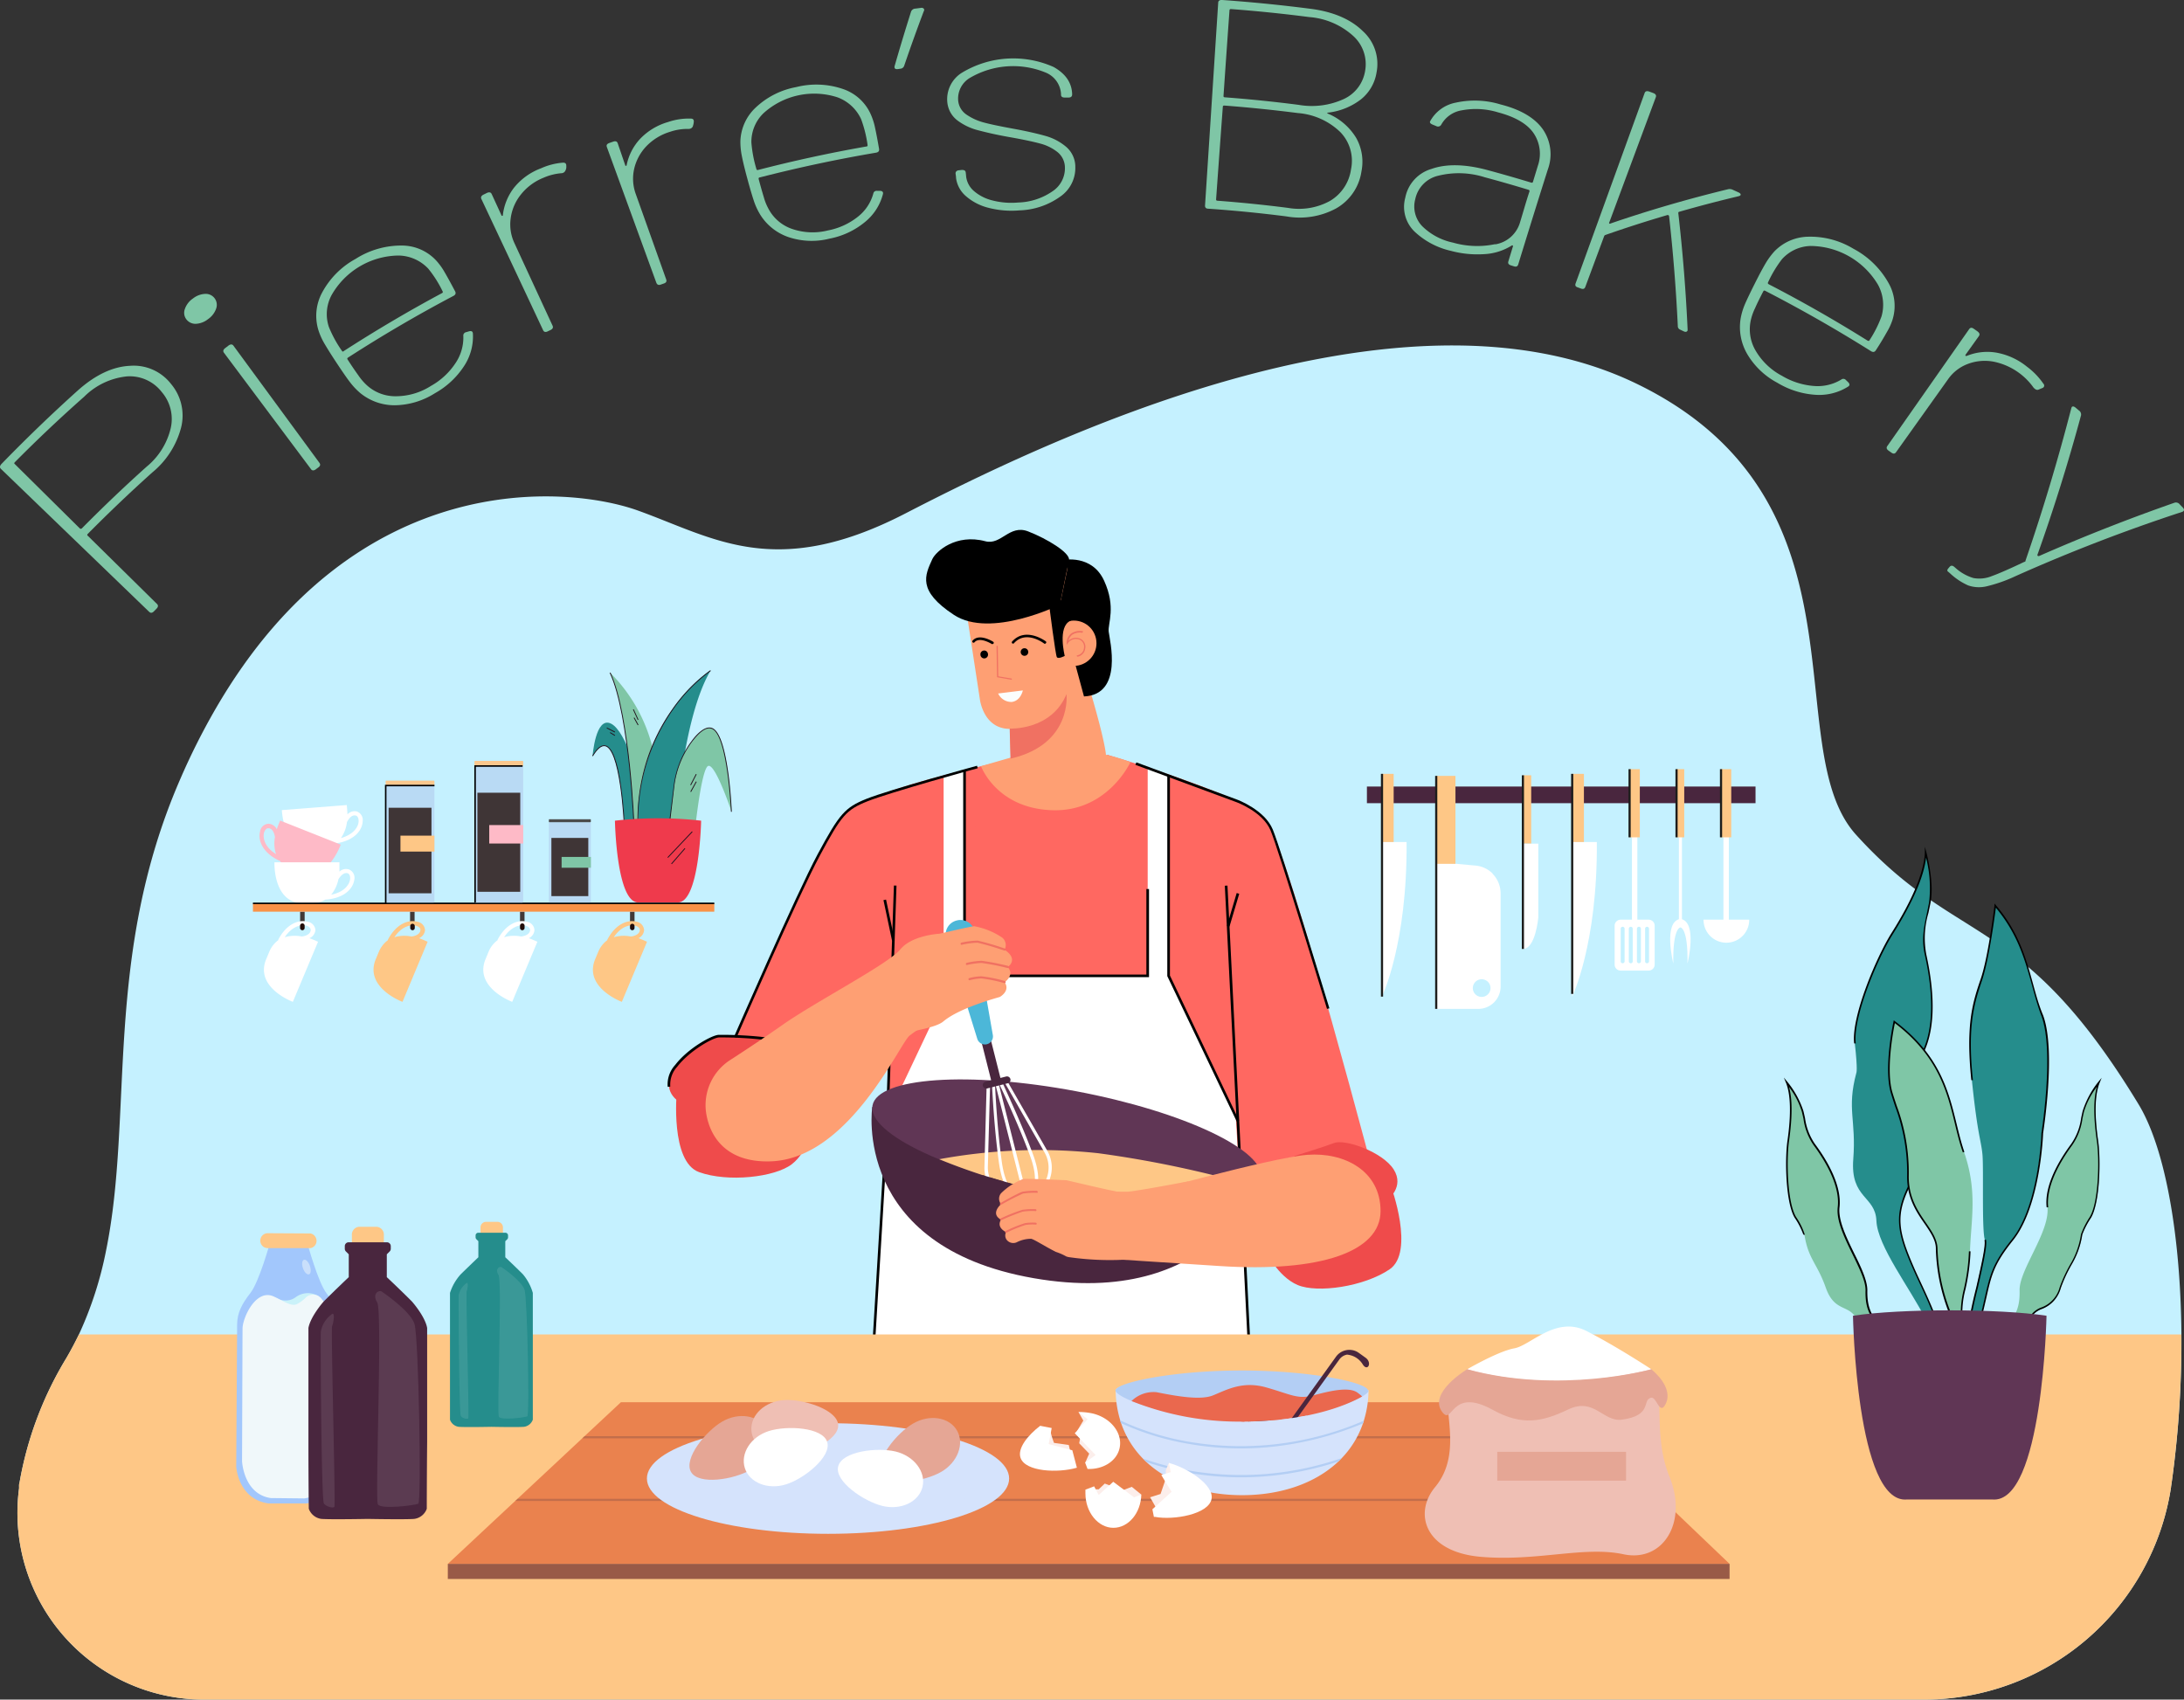 <svg xmlns="http://www.w3.org/2000/svg" viewBox="0 0 363.33 282.75"><rect x="0" y="0" width="363.33" height="282.75" fill="#333333" stroke="none"/><defs><style>.cls-1{isolation:isolate;}.cls-2{fill:#c5f1ff;}.cls-3{fill:#ff6861;}.cls-4{fill:#ef4b4b;}.cls-5{fill:#fff;}.cls-6{fill:#49263e;}.cls-7{fill:#603655;}.cls-8{fill:#fec786;}.cls-9{fill:#4cb7d8;}.cls-10{fill:#fe9f73;}.cls-11{fill:#f07162;}.cls-12{fill:#fbfdfc;}.cls-13{fill:#1d1d1b;}.cls-14{opacity:0.8;}.cls-15{fill:#210b06;}.cls-16{fill:#febac7;}.cls-17{fill:#258d8c;}.cls-18{fill:#7fc6a6;}.cls-19{fill:#21111d;}.cls-20{fill:#ef3a4c;}.cls-21{fill:#f99247;}.cls-22{fill:#b9daf4;}.cls-23{fill:#4b4b4c;}.cls-24{fill:#fac78d;}.cls-25{fill:#ea824e;}.cls-26{fill:#995a47;}.cls-27{opacity:0.5;}.cls-28{fill:#d5e3fc;}.cls-29{fill:#b3cef4;}.cls-30{fill:#ea684e;}.cls-31{fill:#efbfb4;}.cls-32{fill:#e5a695;}.cls-33{mix-blend-mode:multiply;}.cls-34{fill:#fceeeb;}.cls-35{opacity:0.1;}.cls-36{fill:#a2c7fc;}.cls-37{fill:#caf2f9;}.cls-38{fill:#f0f8fa;}</style></defs><g class="cls-1"><g id="Layer_1" data-name="Layer 1"><path class="cls-2" d="M361.27,246.71l-.09.59s0,0,0,.07A41.59,41.59,0,0,1,320,282.75H34A31.06,31.06,0,0,1,3.17,247.62a2.36,2.36,0,0,0,0-.28l0-.13c0-.17,0-.34.07-.5A59.49,59.49,0,0,1,11,226q1.17-2,2.13-4a61.27,61.27,0,0,0,4.51-13.93c4.63-22.67-.5-48.88,12.3-78.35a112.35,112.35,0,0,1,6-11.93c23.37-40.19,58.38-37,70-32.92,12.64,4.5,22.87,11.8,44.66.56s81.93-40.93,121.75-21.55,23.23,60.44,36.43,75c6.49,7.17,12,10.73,17.44,14.14,8.85,5.57,17.44,10.76,29.53,30.66,3.17,5.2,5.35,14,6.41,24.37.45,4.41.7,9.09.74,13.93A169.37,169.37,0,0,1,361.27,246.71Z"/><path class="cls-3" d="M172,125.56V225.68H145.23L148.82,164,119.54,179.1s16.33-39.17,20.9-43.74c2.18-2.19,9.5-4.53,16.54-6.37,1.17-.31,2.34-.6,3.48-.88C166.73,126.58,172,125.56,172,125.56Z"/><path class="cls-3" d="M207.14,210.77l.77,14.91-23.18.1-.55-100.22s2.88.85,6.75,2.11l3.48,1.17c6.89,2.36,15,5.5,16.32,7.6,4,6.19,18.61,62.14,18.61,62.14Z"/><path class="cls-4" d="M230.86,199.56s2.83-2.09,1-5-8.07-5.11-9.91-4.41-6.63,2.17-6.63,2.17,4.5,7.83,4.76,8S230.86,199.56,230.86,199.56Z"/><path class="cls-4" d="M231.42,197.39s4,10.89-.25,13.78-12,4-15.29,2.61-5.54-5.76-5.17-6.08S231.42,197.39,231.42,197.39Z"/><polygon class="cls-3" points="172 125.56 186.14 127.3 203.99 206.31 184.84 225.68 172 225.68 160.24 140.14 172 125.56"/><path class="cls-4" d="M113.67,183.67s-3.27-1.3-2.18-4.57,6.53-7,8.49-6.75,7,.44,7,.44-2.39,8.7-2.61,8.92S113.67,183.67,113.67,183.67Z"/><path class="cls-4" d="M112.58,181.71s-1.09,11.54,3.7,13.28,12.62.87,15.45-1.31,3.92-7,3.48-7.18S112.58,181.71,112.58,181.71Z"/><path class="cls-5" d="M205.6,186l-11.19-23.66v-33.5l-3.48-1.17v34.67H160.46V128.11c-1.14.3-2.31.61-3.48.94v35.69h.61L147.53,186l-2.3,39.68h62.68Z"/><polygon points="145.44 225.69 145.01 225.66 147.4 186.05 148.71 147.32 149.14 147.33 147.84 186.07 145.44 225.69"/><rect x="147.68" y="149.64" width="0.44" height="6.92" transform="translate(-28.49 33.93) rotate(-11.95)"/><rect x="205.73" y="147.28" width="0.44" height="78.45" transform="translate(-9.06 10.52) rotate(-2.86)"/><rect x="202.3" y="151.13" width="5.68" height="0.44" transform="translate(1.57 304.81) rotate(-73.43)"/><path d="M122.52,172.63l-.4-.17c.11-.24,10.37-23.76,13.9-30.34,3.63-6.75,4.54-7.78,8.14-9.23s18.23-5.46,18.38-5.5l.11.42c-.15,0-14.78,4.07-18.33,5.49s-4.32,2.33-7.91,9S122.63,172.39,122.52,172.63Z"/><path d="M111.08,180.81a4.77,4.77,0,0,1,1.25-3.65c2.07-2.71,6-4.91,7.19-5a63.49,63.49,0,0,1,8.1.44l-.05.44a63.43,63.43,0,0,0-8-.45c-1.14.11-4.92,2.29-6.9,4.86a4.38,4.38,0,0,0-1.16,3.32Z"/><path d="M220.76,167.84c-.08-.27-8.07-26.57-9.4-29.71s-5.73-4.71-5.77-4.72l-16.7-6.17.15-.41,16.7,6.17c.19.07,4.64,1.73,6,5s9.09,28.67,9.42,29.75Z"/><polygon points="205.75 186.59 194.19 162.39 194.19 129.04 194.63 129.04 194.63 162.29 206.14 186.41 205.75 186.59"/><polygon points="191.15 162.56 167.24 162.56 167.24 162.13 190.71 162.13 190.71 147.9 191.15 147.9 191.15 162.56"/><rect x="160.24" y="128.11" width="0.44" height="27.46"/><path class="cls-6" d="M145.11,184.15s-3.48,23.2,26.84,28.49c30,5.24,37.72-16.18,37.72-16.18Z"/><ellipse class="cls-7" cx="177.46" cy="189.97" rx="8.6" ry="32.89" transform="translate(-42.12 329.14) rotate(-79.31)"/><path class="cls-8" d="M156.25,192.85a91.73,91.73,0,0,1,26.44-1,180,180,0,0,1,26.36,5.6s-2.38,2.21-9.58,2.83C190,201.06,173.7,200,156.25,192.85Z"/><path class="cls-5" d="M165.87,198.61a5.55,5.55,0,0,0,4.61,1.12h0l.26-.07h0l.26-.06h0a5.6,5.6,0,0,0,3.23-8.15l-6.82-11.87-1.38.34-.52.14-1.37.34-.37,13.69A5.51,5.51,0,0,0,165.87,198.61Zm7.89-6.9a5.05,5.05,0,0,1,.28,4.51,5.1,5.1,0,0,1-1.92,2.28,2,2,0,0,0,.14-.25c.72-1.44.58-3.52-.41-6.2-1.9-5.11-4.32-10.24-5-11.76l.35-.09Zm-7.49-11.29c.66,1.38,3.14,6.61,5.07,11.82,1.17,3.13.89,4.86.45,5.75a2.47,2.47,0,0,1-.93,1l-4.69-18.59Zm4.07,18.75a2.42,2.42,0,0,1-1.32-.48c-.81-.58-1.87-2-2.34-5.27-.77-5.51-1.07-11.28-1.14-12.82l.11,0Zm-6-5.07.36-13.28.35-.08c.08,1.69.39,7.35,1.14,12.75.4,2.82,1.26,4.73,2.57,5.65l.25.16a5.1,5.1,0,0,1-4.67-5.2Z"/><path class="cls-6" d="M167.67,180.21l-3.46.87a.58.58,0,0,1-.7-.42h0a.58.58,0,0,1,.42-.7l3.45-.87a.59.59,0,0,1,.71.42h0A.58.58,0,0,1,167.67,180.21Z"/><rect class="cls-6" x="163.95" y="171.61" width="1.59" height="8.61" transform="translate(367.52 306.17) rotate(165.84)"/><path class="cls-9" d="M159.17,153.13h0a2.42,2.42,0,0,1,3,1.92l3,17.15a1.33,1.33,0,0,1-1,1.52h0a1.33,1.33,0,0,1-1.59-.9l-5.16-16.63A2.42,2.42,0,0,1,159.17,153.13Z"/><path class="cls-10" d="M167.13,163.4s1.74-1.15.51-2.52c0,0,1.93-1.24-.52-2.88a1.62,1.62,0,0,0-.37-2,12.2,12.2,0,0,0-4.68-1.91c-.56,0-8,1.78-8,1.78l-.84.16-4.19,16c3.47-.51,6.84-1.21,7.88-2.09,2.14-1.81,6.52-3.26,9.4-4.08C166.29,165.88,168.15,164.88,167.13,163.4Z"/><path class="cls-11" d="M159.89,157.17a.2.2,0,0,0,.13,0,13.78,13.78,0,0,1,2.59-.34,43.11,43.11,0,0,1,4.46,1.31.17.17,0,0,0,.11-.33,45.71,45.71,0,0,0-4.54-1.33,13.73,13.73,0,0,0-2.7.34.18.18,0,0,0-.13.21A.2.2,0,0,0,159.89,157.17Z"/><path class="cls-11" d="M160.78,160.53a.18.18,0,0,0,.13,0,12.57,12.57,0,0,1,2.39-.33,37.57,37.57,0,0,1,4.3.84.2.2,0,0,0,.22-.13.18.18,0,0,0-.14-.22,39,39,0,0,0-4.37-.85,13.09,13.09,0,0,0-2.49.34.19.19,0,0,0-.13.22A.14.14,0,0,0,160.78,160.53Z"/><path class="cls-11" d="M161.21,163.06a.22.22,0,0,0,.14,0,9.21,9.21,0,0,1,1.9-.29,24.88,24.88,0,0,1,3.83.78.18.18,0,0,0,.22-.13.17.17,0,0,0-.12-.21,23.15,23.15,0,0,0-3.93-.79,8.77,8.77,0,0,0-2,.3.18.18,0,0,0-.13.22A.22.22,0,0,0,161.21,163.06Z"/><path class="cls-10" d="M117.47,185.14a8.93,8.93,0,0,1,4-8.79c2.41-1.56,5.8-3.79,8.93-6,5.65-3.91,17.41-10,19.37-12.4s6.53-2.61,6.53-2.61l-.44,14.36a18.2,18.2,0,0,0-4.57,2.61c-1.74,1.53-10.23,20.68-23.29,20.9C120.91,193.37,118.1,189.21,117.47,185.14Z"/><polygon class="cls-6" points="163.44 195.49 168.97 197.12 165.15 203.04 163.44 195.49"/><path class="cls-10" d="M188.1,199.12s23.29-6.53,29.38-7,12.19,2.61,12.19,9.36-10,10.23-26.77,9.14l-16.76-1.09Z"/><path class="cls-10" d="M187,209.57a47.88,47.88,0,0,1-9.25-.44h0a2.35,2.35,0,0,1-.42-.13h0l-.08-.05a9.38,9.38,0,0,0-1.59-.68c-1.76-.88-3.47-2-4.09-2.18a5.21,5.21,0,0,0-2.43.58,1.39,1.39,0,0,1-1.69-.44,1.24,1.24,0,0,1-.08-1.26s-1.68-.71-.84-2.08c0,0-1.86-.76,0-2.57a1.42,1.42,0,0,1,0-1.8,10.62,10.62,0,0,1,3.71-2.39c.48-.09,7.2.22,7.2.22s8.07,1.9,8.52,1.9Z"/><path class="cls-11" d="M172.58,198.43a.15.15,0,0,1-.11,0,12.27,12.27,0,0,0-2.28.13,38.83,38.83,0,0,0-3.62,1.86.16.16,0,0,1-.21-.06.14.14,0,0,1,.06-.21c.12-.07,3-1.7,3.68-1.89a12.59,12.59,0,0,1,2.38-.14.16.16,0,0,1,.15.16A.13.13,0,0,1,172.58,198.43Z"/><path class="cls-11" d="M172.36,201.47a.15.15,0,0,1-.11,0,11.17,11.17,0,0,0-2.11.1,34.61,34.61,0,0,0-3.56,1.42.17.17,0,0,1-.21-.08.15.15,0,0,1,.08-.2,30.27,30.27,0,0,1,3.63-1.44,11.34,11.34,0,0,1,2.19-.11.15.15,0,0,1,.15.16A.17.17,0,0,1,172.36,201.47Z"/><path class="cls-11" d="M172.4,203.72a.14.14,0,0,1-.11,0,7.81,7.81,0,0,0-1.69.07,21.23,21.23,0,0,0-3.17,1.29.17.17,0,0,1-.21-.07.16.16,0,0,1,.07-.21,21.58,21.58,0,0,1,3.25-1.32,8.57,8.57,0,0,1,1.77-.07.16.16,0,0,1,.15.17A.24.24,0,0,1,172.4,203.72Z"/><path class="cls-10" d="M197.78,196.51s-7.94,1.53-10.11,1.74a32.91,32.91,0,0,1-6.34-.48l-1.28,4.4,6.53,7Z"/><path class="cls-10" d="M163.2,127.46s2.54,7,11.8,7.33,13.06-8,13.06-8a31.73,31.73,0,0,0-19.59-.85Z"/><path class="cls-10" d="M160.75,101.55,163,116.26s.54,5,5,5l.19,6.75a5.22,5.22,0,0,0,4.38,5,13.72,13.72,0,0,0,4.21,0,8.39,8.39,0,0,0,7.23-6.82c.13-1.92-2.46-10.64-2.46-10.64l-.51-4.4L177.88,94.3Z"/><path d="M173.87,107.09A.23.23,0,0,0,174,107a.21.21,0,0,0,0-.29s-3.33-2.51-5.61,0a.21.21,0,1,0,.31.28c2-2.2,4.92,0,5,.07A.2.2,0,0,0,173.87,107.09Z"/><path d="M165.14,107.14a.24.24,0,0,0,.15-.09.21.21,0,0,0-.07-.29c-.09-.06-2.32-1.45-3.41-.19a.2.2,0,0,0,0,.29.21.21,0,0,0,.3,0c.85-1,2.85.26,2.87.27A.17.17,0,0,0,165.14,107.14Z"/><path d="M169.81,108.56a.63.63,0,1,0,.53-.71A.62.62,0,0,0,169.81,108.56Z"/><path d="M163.11,108.94a.63.63,0,1,0,1.24-.19.62.62,0,0,0-.71-.52A.62.62,0,0,0,163.11,108.94Z"/><path d="M177.42,95.21l-1.1,5.39s-11.51,5.71-17.63,1.69-4.81-6.59-3.6-9.25c.6-1.31,3.95-4.3,8.81-3,2.66.72,4-2.85,7.15-1.63s7,3.57,6.79,4.76S177.42,95.21,177.42,95.21Z"/><path d="M176.9,93.17s4.75-1,6.78,3.44.6,7.09.76,8.47,2.5,10.49-4.11,10.78l-4.06-15,1.34-6.42Z"/><circle class="cls-10" cx="178.64" cy="107.01" r="3.77"/><path class="cls-11" d="M179.26,109.25a1.57,1.57,0,0,0,1.28-1.39,1.47,1.47,0,0,0-.84-1.61,1.78,1.78,0,0,0-1.95.36,1.74,1.74,0,0,1,.61-1,2.33,2.33,0,0,1,1.64-.35.1.1,0,0,0,.12-.09A.1.1,0,0,0,180,105a2.48,2.48,0,0,0-1.8.4,2,2,0,0,0-.75,1.5l0,.37.22-.3a1.65,1.65,0,0,1,1.94-.55,1.29,1.29,0,0,1,.72,1.4,1.36,1.36,0,0,1-1.11,1.2h0a.09.09,0,0,0-.09.11.1.1,0,0,0,.12.09Z"/><path class="cls-11" d="M177.42,115.48s1,8.36-9.31,10.73l-.14-5S174.91,121.56,177.42,115.48Z"/><path class="cls-11" d="M168.25,113.09a.12.12,0,0,0,.09-.09.1.1,0,0,0-.09-.12l-2.18-.37-.08-5a.11.11,0,0,0-.21,0l.09,5.15,2.35.41Z"/><path class="cls-12" d="M170.16,114.86l-4.11.51a2.43,2.43,0,0,0,2.26,1.41C169.82,116.59,170.16,114.86,170.16,114.86Z"/><path d="M174.59,101.08s1,7.83,1.22,8.23,1.32-.19,1.32-.19-1.24-4.87.94-5.84-.29-4.22-.29-4.22Z"/><path class="cls-8" d="M361.27,246.71l-.09.59s0,0,0,.07A41.59,41.59,0,0,1,320,282.75H34A31.06,31.06,0,0,1,3.17,247.62a2.36,2.36,0,0,0,0-.28l0-.13c0-.17,0-.34.07-.5A59.49,59.49,0,0,1,11,226q1.17-2,2.13-4H362.88A169.37,169.37,0,0,1,361.27,246.71Z"/><rect class="cls-6" x="227.4" y="130.85" width="64.65" height="2.77"/><path class="cls-5" d="M248.33,145.34a4.62,4.62,0,0,0-2.86-1.34l-6.54-.6v24.44h7a3.71,3.71,0,0,0,3.71-3.72v-15.5a4.64,4.64,0,0,0-1.36-3.28Zm-1.84,20.51a1.47,1.47,0,1,1,1.47-1.47A1.47,1.47,0,0,1,246.49,165.85Z"/><rect class="cls-8" x="238.93" y="129.08" width="3.2" height="14.63"/><path class="cls-5" d="M253.35,157.87c2.11,0,2.56-5.22,2.56-5.22v-12.3l-2.56,0Z"/><rect class="cls-8" x="253.35" y="128.98" width="1.38" height="11.34"/><path class="cls-5" d="M229.9,140.08v25.71s4.23-8.67,4.1-25.71Z"/><rect class="cls-8" x="229.9" y="128.74" width="1.95" height="11.34"/><path class="cls-5" d="M261.55,140.08v25.71s4.23-8.67,4.1-25.71Z"/><rect class="cls-8" x="261.55" y="128.74" width="1.95" height="11.34"/><rect class="cls-5" x="271.49" y="129.64" width="0.9" height="23.93"/><rect class="cls-8" x="271.1" y="127.96" width="1.7" height="11.34"/><path class="cls-5" d="M274.27,153h-4.66a1,1,0,0,0-1,1v6.47a1,1,0,0,0,1,1h4.66a1,1,0,0,0,1-1v-6.47A1,1,0,0,0,274.27,153Zm-4,6.92a.33.33,0,0,1-.33.33.32.32,0,0,1-.32-.33v-5.41a.32.32,0,0,1,.32-.33.33.33,0,0,1,.33.33Zm1.35,0a.32.32,0,0,1-.32.33.33.33,0,0,1-.33-.33v-5.41a.33.33,0,0,1,.33-.33.32.32,0,0,1,.32.33Zm1.36,0a.33.33,0,1,1-.66,0v-5.41a.33.33,0,1,1,.66,0Zm1.35,0a.33.33,0,0,1-.33.33.32.32,0,0,1-.32-.33v-5.41a.32.32,0,0,1,.32-.33.33.33,0,0,1,.33.33Z"/><rect class="cls-5" x="286.71" y="129.64" width="0.9" height="23.93"/><rect class="cls-8" x="286.31" y="127.96" width="1.7" height="11.34"/><rect class="cls-5" x="279.3" y="129.64" width="0.51" height="23.93"/><rect class="cls-8" x="278.91" y="127.96" width="1.28" height="11.34"/><path class="cls-5" d="M279.55,152.87c-2.93.42-1.18,7.42-1.18,7.42-.1-6,1.18-6,1.18-6s1.29,0,1.18,6C280.73,160.29,282.48,153.29,279.55,152.87Z"/><path class="cls-5" d="M287.16,156.83A3.8,3.8,0,0,0,291,153h-7.6A3.8,3.8,0,0,0,287.16,156.83Z"/><rect class="cls-13" x="229.73" y="128.74" width="0.36" height="37.06"/><rect class="cls-13" x="238.75" y="129.08" width="0.36" height="38.76"/><rect class="cls-13" x="253.17" y="128.98" width="0.36" height="28.89"/><rect class="cls-13" x="261.37" y="128.74" width="0.36" height="36.61"/><rect class="cls-13" x="270.92" y="127.96" width="0.36" height="11.34"/><rect class="cls-13" x="278.73" y="127.96" width="0.36" height="11.34"/><rect class="cls-13" x="286.13" y="127.96" width="0.36" height="11.34"/><g class="cls-14"><rect class="cls-15" x="49.93" y="151.67" width="0.75" height="1.95"/></g><g class="cls-14"><rect class="cls-15" x="68.22" y="151.67" width="0.75" height="1.95"/></g><g class="cls-14"><rect class="cls-15" x="86.51" y="151.67" width="0.75" height="1.95"/></g><g class="cls-14"><rect class="cls-15" x="104.81" y="151.67" width="0.75" height="1.95"/></g><path class="cls-5" d="M59.36,135a1.61,1.61,0,0,0-1.56.48c0-.43-.11-1.55-.11-1.55l-10.8.84s.22,6.72,5.21,6.45h0l1.47-.11h0a4.7,4.7,0,0,0,2.27-.81.16.16,0,0,0,.07,0h0c3-.44,4.36-2.15,4.42-3.65A1.49,1.49,0,0,0,59.36,135Zm.3,1.61c0,.81-.72,2.2-2.94,2.81a5.94,5.94,0,0,0,1-2.65c.26-.52.77-1.26,1.47-1.09C59.49,135.75,59.68,136.12,59.66,136.61Z"/><path class="cls-5" d="M51.14,153.34c-1.44-.41-3.51.38-4.85,3v0s0,.05,0,.07a4.54,4.54,0,0,0-1.48,1.9h0l-.57,1.36h0c-1.83,4.66,4.48,7,4.48,7l4.19-10s-1-.45-1.44-.59a1.61,1.61,0,0,0,1-1.33A1.5,1.5,0,0,0,51.14,153.34Zm.55,1.4c-.06.72-.92,1-1.49,1.06a5.83,5.83,0,0,0-2.83.12C48.64,154,50.18,153.79,51,154,51.42,154.14,51.72,154.43,51.69,154.74Z"/><path class="cls-8" d="M69.39,153.34c-1.44-.41-3.51.38-4.86,3v0s0,.05,0,.07a4.64,4.64,0,0,0-1.49,1.9h0l-.57,1.36h0c-1.82,4.66,4.49,7,4.49,7l4.18-10s-1-.45-1.43-.59a1.63,1.63,0,0,0,1-1.33A1.5,1.5,0,0,0,69.39,153.34Zm.55,1.4c-.06.72-.93,1-1.5,1.06a5.84,5.84,0,0,0-2.83.12c1.28-1.92,2.82-2.13,3.59-1.91C69.67,154.14,70,154.43,69.94,154.74Z"/><path class="cls-5" d="M87.64,153.34c-1.45-.41-3.51.38-4.86,3v0a.17.17,0,0,0,0,.07,4.55,4.55,0,0,0-1.49,1.9h0l-.56,1.36h0c-1.82,4.66,4.48,7,4.48,7l4.19-10s-1-.45-1.43-.59a1.6,1.6,0,0,0,.94-1.33A1.48,1.48,0,0,0,87.64,153.34Zm.55,1.4c-.06.72-.93,1-1.5,1.06a5.84,5.84,0,0,0-2.83.12c1.27-1.92,2.81-2.13,3.59-1.91C87.92,154.14,88.21,154.43,88.19,154.74Z"/><path class="cls-8" d="M105.89,153.34c-1.45-.41-3.51.38-4.86,3v0a.17.17,0,0,0,0,.07,4.55,4.55,0,0,0-1.49,1.9h0l-.57,1.36h0c-1.83,4.66,4.48,7,4.48,7l4.19-10s-1-.45-1.43-.59a1.6,1.6,0,0,0,.94-1.33A1.5,1.5,0,0,0,105.89,153.34Zm.55,1.4c-.06.72-.93,1-1.5,1.06a5.84,5.84,0,0,0-2.83.12c1.27-1.92,2.81-2.13,3.59-1.91C106.17,154.14,106.46,154.43,106.44,154.74Z"/><path class="cls-16" d="M43.26,138.37c-.38,1.45.45,3.5,3.15,4.79h.09a4.65,4.65,0,0,0,1.93,1.45h0l1.37.54h0c4.69,1.72,6.88-4.64,6.88-4.64l-10.08-4s-.42,1-.55,1.45a1.64,1.64,0,0,0-1.36-.92A1.49,1.49,0,0,0,43.26,138.37Zm1.39-.58c.72,0,1,.9,1.09,1.47a5.76,5.76,0,0,0,.18,2.83c-2-1.23-2.19-2.77-2-3.55C44.05,138.07,44.34,137.77,44.65,137.79Z"/><path class="cls-5" d="M58.07,144.65a1.62,1.62,0,0,0-1.6.35c0-.42,0-1.55,0-1.55H45.66s-.3,6.72,4.7,6.83h1.47a4.61,4.61,0,0,0,2.32-.63h.09c3-.21,4.51-1.81,4.7-3.3A1.49,1.49,0,0,0,58.07,144.65Zm.17,1.62c-.09.8-.88,2.14-3.14,2.57a5.93,5.93,0,0,0,1.2-2.56c.3-.49.87-1.2,1.55-1C58.15,145.4,58.3,145.79,58.24,146.27Z"/><path class="cls-17" d="M98.58,125.79s.48-6.71,3.08-5.4,4.73,9.84,5,10.09.2,8.07.2,8.07l-3-1.53S103,118.36,98.58,125.79Z"/><path class="cls-18" d="M101.5,111.91a26.66,26.66,0,0,1,7.42,14.16c1.59,9-3.44,11.58-3.44,11.58S104.77,118.84,101.5,111.91Z"/><path class="cls-17" d="M112.31,138.86s1-19.05,5.9-27.3c0,0-8.64,5.15-11.5,18.68-.17.77-.26,1.61-.38,2.43a13.11,13.11,0,0,0-.19,2.35c0,1.32.22,2.46.28,3.3C106.88,145.55,112.31,138.86,112.31,138.86Z"/><path class="cls-18" d="M112.15,130.77a15.42,15.42,0,0,1,3-7.48c1.2-1.57,2.58-2.77,3.66-1.91,2.41,1.89,2.89,13.66,2.89,13.66s-2.72-8.15-3.9-7.61-2.29,11.6-2.29,11.6l-4.45.36Z"/><path class="cls-19" d="M106.09,138.19a33.46,33.46,0,0,1,1.55-11.86,31,31,0,0,1,4.19-8.32,27.26,27.26,0,0,1,6.34-6.51l.08.12a27,27,0,0,0-6.31,6.48,31.82,31.82,0,0,0-5.71,20.09Z"/><path class="cls-19" d="M105.41,137.65s-.18-4.76-.76-10.26c-.54-5.08-1.53-11.88-3.22-15.45l.13-.06c1.7,3.59,2.69,10.4,3.23,15.49.58,5.51.76,10.23.76,10.28Z"/><path class="cls-19" d="M103.77,137s-.14-3.1-.59-6.2c-.59-4.09-1.45-6.39-2.47-6.65-.61-.16-1.31.4-2.07,1.66l-.12-.08c.8-1.32,1.55-1.9,2.22-1.72,1.11.28,2,2.56,2.58,6.77.46,3.11.59,6.19.59,6.22Z"/><path class="cls-19" d="M111.16,139.4H111l1.07-8.63a15.59,15.59,0,0,1,3-7.51c1-1.37,2-2.12,2.76-2.22a1.29,1.29,0,0,1,1,.29c1,.8,1.81,3.35,2.37,7.59.42,3.14.54,6.1.54,6.13h-.14c0-.12-.51-11.75-2.86-13.61a1.2,1.2,0,0,0-.91-.26c-.74.1-1.63.83-2.65,2.16a15.49,15.49,0,0,0-3,7.45Z"/><rect class="cls-19" x="114.35" y="129.63" width="2.04" height="0.14" transform="translate(-52.79 172.79) rotate(-62.72)"/><rect class="cls-19" x="114.4" y="130.8" width="1.93" height="0.14" transform="translate(-54.92 168.78) rotate(-61.15)"/><rect class="cls-19" x="105.69" y="117.93" width="0.14" height="1.92" transform="translate(-39.77 54.53) rotate(-24.49)"/><rect class="cls-19" x="105.75" y="119.3" width="0.14" height="1.4" transform="translate(-44.9 66.33) rotate(-28.99)"/><rect class="cls-19" x="101.55" y="120.68" width="0.14" height="1.52" transform="translate(-52.72 156.83) rotate(-62.99)"/><rect class="cls-19" x="101.83" y="121.66" width="0.14" height="0.94" transform="translate(-55.4 145.71) rotate(-58.69)"/><path class="cls-20" d="M102.3,136.53s.25,13.93,4,13.6h6.34c3.73.33,4-13.6,4-13.6A64.5,64.5,0,0,0,102.3,136.53Z"/><rect class="cls-19" x="110.16" y="140.45" width="5.93" height="0.14" transform="translate(-66.69 126.06) rotate(-46.57)"/><rect class="cls-19" x="111.13" y="142.35" width="3.42" height="0.14" transform="translate(-68.68 134.09) rotate(-48.98)"/><rect class="cls-21" x="42.08" y="150.29" width="76.75" height="1.38"/><rect x="42.08" y="150.16" width="76.75" height="0.25"/><rect class="cls-22" x="91.31" y="136.79" width="6.98" height="13.35" rx="0.16"/><g class="cls-14"><rect class="cls-15" x="91.73" y="139.4" width="6.14" height="9.68"/></g><rect class="cls-23" x="91.31" y="136.29" width="6.98" height="0.5" rx="0.07"/><rect class="cls-18" x="93.43" y="142.56" width="4.87" height="1.8"/><rect class="cls-22" x="64.16" y="130.53" width="8.11" height="19.62" rx="0.16"/><g class="cls-14"><rect class="cls-15" x="64.65" y="134.38" width="7.13" height="14.23"/></g><rect class="cls-24" x="64.16" y="129.87" width="8.11" height="0.74" rx="0.09"/><rect class="cls-8" x="66.62" y="139.02" width="5.65" height="2.65"/><rect class="cls-22" x="78.93" y="127.43" width="8.11" height="22.73" rx="0.16"/><g class="cls-14"><rect class="cls-15" x="79.42" y="131.88" width="7.13" height="16.48"/></g><rect class="cls-24" x="78.93" y="126.58" width="8.11" height="0.85" rx="0.1"/><rect class="cls-16" x="81.39" y="137.26" width="5.65" height="3.07"/><polygon points="64.29 150.29 64.04 150.29 64.04 130.56 72.28 130.56 72.28 130.81 64.29 130.81 64.29 150.29"/><polygon points="79.16 150.16 78.91 150.16 78.91 127.31 86.94 127.31 86.94 127.56 79.16 127.56 79.16 150.16"/><path class="cls-15" d="M50.68,154a.38.38,0,0,0-.76,0h0v.38h0a.38.38,0,0,0,.38.37.38.38,0,0,0,.38-.37h0V154Z"/><path class="cls-15" d="M69,154a.38.38,0,0,0-.75,0h0v.38h0a.38.38,0,0,0,.38.37.37.37,0,0,0,.37-.37h0V154Z"/><path class="cls-15" d="M87.27,154a.38.38,0,0,0-.76,0h0v.38h0a.38.38,0,0,0,.38.37.38.38,0,0,0,.38-.37h0V154Z"/><path class="cls-15" d="M105.56,154a.38.38,0,0,0-.75,0h0v.38h0a.38.38,0,0,0,.38.37.37.37,0,0,0,.37-.37h0V154Z"/><polygon class="cls-25" points="103.29 233.28 259.58 233.28 287.73 260.17 74.5 260.17 103.29 233.28"/><rect class="cls-26" x="74.5" y="260.17" width="213.23" height="2.51"/><g class="cls-27"><polygon class="cls-26" points="265.87 239.28 96.86 239.28 97.24 238.93 265.49 238.93 265.87 239.28"/><polygon class="cls-26" points="276.77 249.7 85.71 249.7 86.12 249.34 276.4 249.34 276.77 249.7"/></g><path class="cls-28" d="M227.67,231.29v.08a17.67,17.67,0,0,1-.79,5c0,.15-.09.3-.14.44h0a15.64,15.64,0,0,1-3.53,5.77l-.57.57c-3.86,3.65-9.6,5.59-16,5.59s-12-1.91-15.91-5.5c-.2-.19-.4-.38-.59-.58a15.69,15.69,0,0,1-3.63-5.9l-.15-.47a17.84,17.84,0,0,1-.76-4.91v-.08c.17-1.29,9.52-2.33,21-2.33Z"/><path class="cls-29" d="M227.67,231.32v.05c0,.24-.41.57-1.06.95-2.78,1.6-10.68,4-20,4a51,51,0,0,1-18.39-3.26c-1.63-.68-2.59-1.31-2.65-1.71a.09.09,0,0,1,0-.05,0,0,0,0,1,0,0c.17-1.29,9.52-3.3,21-3.3s20.87,2,21,3.3Z"/><path class="cls-30" d="M226.61,232.32c-2.78,1.6-9.45,4.18-19.82,4.18a48.3,48.3,0,0,1-18.55-3.42,5.21,5.21,0,0,1,4.15-1.47c2.73.53,7.14,1.42,9.35.55s4.88-2.49,8.93-1.34,5.2,2,7.72,1.34,5.88-1.55,7.41-.5A8.43,8.43,0,0,1,226.61,232.32Z"/><path class="cls-29" d="M226.88,236.36c0,.15-.09.3-.14.44h0a53.41,53.41,0,0,1-15.33,3.91,48.84,48.84,0,0,1-5,.25,49.57,49.57,0,0,1-8.68-.76,45.21,45.21,0,0,1-11.25-3.45l-.15-.47a44.51,44.51,0,0,0,11.48,3.58A51.56,51.56,0,0,0,226.88,236.36Z"/><path class="cls-29" d="M223.21,242.57l-.57.57a52.68,52.68,0,0,1-11.23,2.38c-1.66.16-3.32.25-5,.25a50.55,50.55,0,0,1-8.68-.76,47.67,47.67,0,0,1-7-1.78c-.2-.19-.4-.38-.59-.58a47.35,47.35,0,0,0,7.7,2A51.17,51.17,0,0,0,223.21,242.57Z"/><path class="cls-6" d="M227.17,225.87l-1.1-.79-.26-.17h0a2.74,2.74,0,0,0-3.55.79l-8.69,12.08-5.44-3.91a3.72,3.72,0,0,0,6,4.36h0v0h0l8.69-12.07a2,2,0,0,1,1.27-.8,3.4,3.4,0,0,1,2.57,1.55C227.48,228.32,228.36,226.72,227.17,225.87Z"/><path class="cls-28" d="M207,236.5s4.93-.16,6.68-.4,3.71-.59,3.71-.59-1.05,2.25-1.09,2.31-3.68,2.07-3.68,2.07h-3.45a8.6,8.6,0,0,1-1.4-.57C207.66,239.2,207,236.5,207,236.5Z"/><path class="cls-30" d="M206.32,234.67l2.54-1.67,4,3.18s-4.16.36-6.09.32S206.32,234.67,206.32,234.67Z"/><path class="cls-5" d="M244.09,227.79s5.15-3,7.84-3.48,6.93-5.47,12-2.88,10.8,6.37,10.8,6.37-4.85,3-5.8,3.16-8.42.33-10.51.38-8.5-.14-9.78-.57A27.4,27.4,0,0,1,244.09,227.79Z"/><path class="cls-31" d="M274.71,227.8c-17.33,4.39-30.62,0-30.62,0a14.46,14.46,0,0,0-2.12,2.82,6.45,6.45,0,0,0-1.11,3.3c.21,3.72,1.49,9.13-2.12,13.48S237,258.21,246.38,259s17.15-1.83,23.7-.43,10.8-5.3,7.62-13C274.84,238.52,277.21,231.21,274.71,227.8Z"/><path class="cls-32" d="M244.09,227.79s-6.55,3.89-4.18,7.09c1.81,2.45,1.31-4.27,8.43-.33,4.88,2.69,8.23,2,12.55-.07s5.81,2.12,8.92,1.7c5.17-.71,3.29-3.26,4.85-3.65.94-.24,1.41,3,2.4,1.1,1.52-2.87-2.35-5.83-2.35-5.83S259.47,232,244.09,227.79Z"/><rect class="cls-32" x="249.08" y="241.53" width="21.43" height="4.79"/><ellipse class="cls-28" cx="137.75" cy="245.97" rx="30.13" ry="9.2"/><g class="cls-33"><path class="cls-28" d="M137.75,252.69c-14.76,0-26.32-2.95-26.32-6.72s11.56-6.73,26.32-6.73,26.32,3,26.32,6.73S152.51,252.69,137.75,252.69Zm0-12.9C122.33,239.79,112,243,112,246s10.36,6.18,25.78,6.18,25.78-3.2,25.78-6.18S153.17,239.79,137.75,239.79Z"/></g><path class="cls-32" d="M120.16,236.49c2.74-1.58,6-1.06,7.29,1.16s.11,5.31-2.63,6.9-8.57,2.55-9.86.33S117.42,238.08,120.16,236.49Z"/><path class="cls-32" d="M151.91,236.82c2.73-1.59,6-1.07,7.29,1.15s.11,5.32-2.63,6.9-8.58,2.56-9.86.33S149.17,238.4,151.91,236.82Z"/><path class="cls-31" d="M131,242.21c-3.16.2-5.85-1.73-6-4.29s2.28-4.8,5.44-5,8.81,1.55,9,4.11S134.11,242,131,242.21Z"/><path class="cls-5" d="M130.77,246.94c-3,.95-6.09-.26-6.86-2.71s1-5.21,4-6.16,8.93-.64,9.7,1.81S133.79,246,130.77,246.94Z"/><path class="cls-5" d="M149,241.48c3.07.75,5.07,3.38,4.47,5.88s-3.6,3.92-6.67,3.17-8-4.08-7.36-6.58S145.88,240.74,149,241.48Z"/><path class="cls-34" d="M181.21,247.76h1.58l1-.95,3,1.12,1.49-.58,1.58,1.28-2,1.5s-4.07.59-4.15.59a5.77,5.77,0,0,1-1.8-.75A19.38,19.38,0,0,1,181.21,247.76Z"/><path class="cls-5" d="M189.87,248.63c-.08,3.08-2.13,5.54-4.65,5.54s-4.65-2.56-4.65-5.73c0-.2,0-.4,0-.62l1.45-.55.76,1.44,2.42-2.2,3.46,2.59Z"/><path class="cls-34" d="M194.47,243.34l-.53,1.22V246l-.87,2.54-1.74.55,1.31,2.3,3.48-2.77a12.3,12.3,0,0,0,0-2.93C195.88,245.19,194.47,243.34,194.47,243.34Z"/><path class="cls-5" d="M192.14,252.35l-.18,0-.25-1.26,3.19-2.91-1.71-2.79,1.56-.48-.28-1.53c3.11.83,7.53,3.68,7.08,6C201.07,251.92,195.25,252.94,192.14,252.35Z"/><path class="cls-34" d="M179.41,234.9l.81,1.43-1,1.67.46,1.34-.15.76,1.67,1.73-.66,1.49s1.85.18,2-.16,1.11-1.51.8-2.45-1.32-4.29-1.36-4.4S179.41,234.9,179.41,234.9Z"/><path class="cls-34" d="M174.73,238.05a15.72,15.72,0,0,0,.62,2c.1,0,2.45.34,2.45.34l.78,3.35s-5.47-.75-5.48-1-.39-3-.17-3.25S174.73,238.05,174.73,238.05Z"/><path class="cls-5" d="M178.39,241.27l.76,2.9c-3.08.91-8.55.7-9.37-1.63-.55-1.57,1.17-3.73,3.26-5.34l1.92.37-.5,2.67Z"/><path class="cls-5" d="M180.92,244.38l-.4-1.06,1.75-1.26-3.47-3.62,2.14-2.33-1.53-1.21a11.09,11.09,0,0,1,2.27.23c3.09.69,5.14,3.29,4.57,5.8C185.77,243.08,183.51,244.48,180.92,244.38Z"/><path class="cls-8" d="M83.67,204.27a.93.93,0,0,0-.83-1H80.77a.93.93,0,0,0-.83,1h0v1.91h3.73v-1.91Z"/><path class="cls-17" d="M76.64,212h0a8.47,8.47,0,0,0-1.78,3.09c0,.78,0,2,0,3.55v.66c0,4.28,0,.33,0,5.75,0,1.19,0,2.35,0,3.43,0,4.45,0,7.7,0,7.7a1.8,1.8,0,0,0,1.47,1.19c1.12.09,5.41,0,5.42,0s4.3.09,5.41,0a1.82,1.82,0,0,0,1.48-1.19s0-3.3,0-7.79c0-1.1,0-2.27,0-3.47,0-5.37,0-1.31,0-5.55v-.63c0-1.58,0-2.85,0-3.65A8.47,8.47,0,0,0,87,212h0c-1.33-1.33-2.94-2.84-2.94-2.84v-2.67l.33-.33a.44.44,0,0,0,.13-.32v-.31a.45.45,0,0,0-.44-.45H79.56a.45.45,0,0,0-.44.45v.31a.48.48,0,0,0,.13.32l.33.33v2.67S78,210.67,76.64,212Z"/><g class="cls-35"><path class="cls-5" d="M83,235.7c.36.62,4.32.11,4.72-.07s0-19.45-.44-21-3.83-3.81-3.83-3.81c-.3-.21-1.17.25-.52,1.28S82.62,235.07,83,235.7Z"/></g><g class="cls-35"><path class="cls-5" d="M77.55,213.51a3.23,3.23,0,0,0-1.25,2c0,1.13.06,19.63.37,20.06s1.07.55,1.23.39-.42-20.78-.27-21.12S78,213.08,77.55,213.51Z"/></g><path class="cls-36" d="M48,206.41h0l-3.1.39s-1.8,6.46-3.23,8.29-2.21,3.31-2.22,5.27S39.3,244,39.3,244s.27,5.39,5.37,6.12h3.2l3.11,0c5.1-.7,5.42-6.09,5.42-6.09s.08-21.65.08-23.61-.76-3.44-2.17-5.28-3.18-8.32-3.18-8.32l-3.1-.41H48Z"/><path class="cls-37" d="M49.31,219.75c1.43-.81,2-.75,2.61-1.38A10.26,10.26,0,0,0,53,215.64a3.38,3.38,0,0,0-3.73.11c-1.75,1.36-3.8,0-3.8,0a16.82,16.82,0,0,0,.52,3.14C46.24,219,47.88,220.57,49.31,219.75Z"/><path class="cls-38" d="M50.62,249.28c4.53-.65,4.81-6.08,4.81-6.08s.07-20.25.08-22.08a7.88,7.88,0,0,0-1.93-4.94l0,0a1.78,1.78,0,0,0-2.65-.37A5.88,5.88,0,0,1,49.3,217c-1,.34-2.26-.65-3.8-1.33-2.92-1.3-5.14,3.53-5.15,5.36s-.08,22.07-.08,22.07.24,5.44,4.76,6.12Z"/><path class="cls-8" d="M44.54,205.16a1.24,1.24,0,0,0,0,2.48l7.12,0v0a1.23,1.23,0,0,0,1-1.21,1.26,1.26,0,0,0-1-1.23h0Z"/><g class="cls-27"><path class="cls-38" d="M51.41,212c.31-.1.37-.74.14-1.41s-.68-1.13-1-1-.38.74-.14,1.42S51.1,212.1,51.41,212Z"/></g><path class="cls-8" d="M63.86,205.51a1.31,1.31,0,0,0-1.19-1.42H59.73a1.31,1.31,0,0,0-1.19,1.42h0v2.73h5.32v-2.73Z"/><path class="cls-6" d="M53.85,216.52h0c-.08.08-2.19,2.49-2.54,4.4,0,1.11,0,2.86,0,5.05v.94c0,6.1,0,.47,0,8.19,0,1.7,0,3.35,0,4.89,0,6.33.06,11,.06,11a2.58,2.58,0,0,0,2.1,1.7c1.59.12,7.71,0,7.71,0s6.12.12,7.71,0A2.58,2.58,0,0,0,71,251s0-4.7.06-11.09c0-1.56,0-3.23,0-5,0-7.63,0-1.85,0-7.89v-.9c0-2.26,0-4.07,0-5.2-.34-1.91-2.46-4.32-2.53-4.4h0c-1.89-1.9-4.18-4.05-4.18-4.05v-3.8l.47-.47a.64.64,0,0,0,.19-.45v-.44a.64.64,0,0,0-.64-.64H58a.64.64,0,0,0-.64.64v.44a.64.64,0,0,0,.19.45l.47.47v3.8S55.74,214.62,53.85,216.52Z"/><g class="cls-35"><path class="cls-5" d="M62.86,250.26c.51.9,6.15.16,6.72-.09s.06-27.69-.62-29.9-5.46-5.41-5.46-5.41c-.43-.31-1.67.35-.75,1.81S62.36,249.37,62.86,250.26Z"/></g><g class="cls-35"><path class="cls-5" d="M55.14,218.68a4.52,4.52,0,0,0-1.77,2.89c-.06,1.61.08,28,.52,28.56s1.53.8,1.74.56-.6-29.58-.38-30.07S55.81,218.06,55.14,218.68Z"/></g><path class="cls-17" d="M331.9,150.63s-1,8.46-2.31,12.3-2.5,7.52-1.55,16.75,1.54,10,1.76,12.39-.13,12.48.39,14.15-3,13.2-3.25,18.15c-.08,1.49-.22,3.19-.34,4.92h.63a36.55,36.55,0,0,1,1.33-6.88c2.74-9.23,1.54-10.42,6.16-16.19s4.95-17.74,4.95-17.74,2.22-13.58,0-19.56S337.28,157,331.9,150.63Z"/><path class="cls-17" d="M317.46,197.58c2.17-4.61-1-16.53,2.07-21.84s1.51-13.66.8-16.86.07-5.39.71-8.77-.71-8.28-.71-8.28c-.11,4.19-3.3,9.91-5.61,13.58s-6.66,13.68-6.15,18.21.25,4.87.25,4.87c-1.62,6.06,0,7.77-.51,14.35s3.68,6.07,3.85,10.26,5.64,11.28,8.17,16.32c1.32,2.62,1.8,6.63,2,9.87h2c-.78-8.21-4.11-13.92-6.11-18.5C315.66,204.89,315.28,202.2,317.46,197.58Z"/><path class="cls-18" d="M346.6,184.88c-.52,2.22-.63,3.75-1.93,5.51s-4.51,6.38-4.06,10.44-4.71,10.43-4.63,13.82-.88,4.91-4,7.8c-2.44,2.24-6,4.81-8.69,9.58l1.23.55a18.07,18.07,0,0,1,3.86-5.46c2.89-2.38,8.12-5.21,9.36-7.7s3.63-1,5.09-5.19,2.91-4.72,3.56-8.84c0,0-.06-.28,1.47-2.89s1.59-9.85,1.18-12.7-.8-7.19.26-9.76A15.18,15.18,0,0,0,346.6,184.88Z"/><path class="cls-18" d="M314.56,222.45c-3.14-2.89-4.1-4.42-4-7.8s-5.07-9.76-4.63-13.82-2.76-8.69-4.06-10.44-1.4-3.29-1.93-5.51a15.23,15.23,0,0,0-2.66-4.84c1.06,2.57.67,6.91.26,9.76s-.36,10.09,1.17,12.7,1.47,2.89,1.47,2.89c.65,4.12,2.1,4.71,3.56,8.84s3.86,2.7,5.1,5.19,6.46,5.32,9.36,7.7a18,18,0,0,1,3.85,5.46l1.24-.55C320.57,227.26,317,224.69,314.56,222.45Z"/><path d="M316.06,223.6l-1.41-1.25c-3.06-2.8-4.06-4.31-4-7.7,0-1.58-1-3.77-2.16-6.08-1.33-2.73-2.71-5.56-2.47-7.72.4-3.61-2-7.73-4.09-10.54a9.88,9.88,0,0,1-1.64-4.27c-.08-.38-.17-.77-.27-1.19a15,15,0,0,0-2.69-4.89l-.57-.69.34.82c.8,1.94.89,5.29.26,9.69-.44,3.05-.32,10.22,1.19,12.79a12.56,12.56,0,0,1,1.45,2.81h.13l-.13,0,.26.06a11.36,11.36,0,0,0-1.48-3c-1.48-2.52-1.59-9.6-1.16-12.61.57-4,.57-7,0-9a13.13,13.13,0,0,1,2.14,4.13c.1.42.19.81.27,1.19a10,10,0,0,0,1.69,4.37c2.94,4,4.34,7.56,4,10.35-.25,2.24,1.15,5.1,2.5,7.87,1.11,2.28,2.17,4.44,2.13,5.95-.08,3.5,1,5,4.07,7.91l1.41,1.25a31,31,0,0,1,7.19,8.17l-1,.44a18,18,0,0,0-3.83-5.39l-.17.2a18,18,0,0,1,3.82,5.42l.06.11,1.49-.66-.08-.12A30.83,30.83,0,0,0,316.06,223.6Z"/><path d="M319.52,213.31c-.42-.9-.82-1.76-1.17-2.58-2.5-5.75-3-8.45-.77-13.09,1-2.14.88-5.79.74-9.65-.17-4.59-.34-9.34,1.33-12.19,2.17-3.72,2.45-9.58.81-17a14.76,14.76,0,0,1,.35-6.91c.12-.57.24-1.16.37-1.8.63-3.37-.71-8.3-.72-8.35l-.24-.86,0,.89c-.09,3.16-2,7.84-5.59,13.52-2.46,3.93-6.68,13.85-6.17,18.29l.26,0c-.5-4.39,3.69-14.22,6.13-18.11,3.34-5.32,5.21-9.62,5.57-12.8a20.51,20.51,0,0,1,.51,7.4c-.12.64-.24,1.23-.36,1.8-.52,2.45-.94,4.39-.35,7,1.63,7.31,1.35,13.1-.78,16.77-1.71,2.91-1.53,7.7-1.37,12.33.14,3.83.27,7.45-.72,9.53-2.23,4.73-1.77,7.47.77,13.31.36.82.76,1.68,1.18,2.59,1.89,4,4.24,9.09,4.91,15.73h-1.76c-.16-3-.64-7.13-2-9.8l-.24.12c1.34,2.66,1.8,6.81,2,9.82v.13h2.31v-.15C323.82,222.52,321.44,217.41,319.52,213.31Z"/><path class="cls-18" d="M315.14,169.94s-1.71,7.69-.42,11.87,2.81,7.44,2.73,13.76,4.87,8.72,4.78,12.22a31.25,31.25,0,0,0,2,10.08c.6,1.79.27,6.76.16,11.42h1.38a95.19,95.19,0,0,0,.6-10.56c-.17-3,1.19-5.39,1.36-10.6s1.29-9.91-1-16.49S324.8,177.2,315.14,169.94Z"/><path d="M326.72,214.41a16.42,16.42,0,0,0-.52,4.33,87.26,87.26,0,0,1-.59,10.42H324.5c0-.92.05-1.85.08-2.77.12-3.66.23-7.12-.25-8.56a30.8,30.8,0,0,1-2-10c0-1.54-.86-2.85-1.9-4.36-1.38-2-2.94-4.29-2.89-7.86a31.67,31.67,0,0,0-2-11.64c-.23-.7-.47-1.42-.7-2.16-1.14-3.72.13-10.35.39-11.6,7.26,5.53,8.72,11.51,10,16.79.4,1.65.78,3.21,1.31,4.72l.25-.08c-.52-1.51-.9-3.06-1.3-4.7-1.31-5.37-2.8-11.45-10.28-17.07l-.16-.13-.05.21c0,.07-1.7,7.77-.42,11.94.22.74.46,1.46.69,2.16a31.32,31.32,0,0,1,2,11.56c-.05,3.65,1.53,6,2.93,8,1,1.47,1.89,2.75,1.85,4.21a31.56,31.56,0,0,0,2,10.13c.47,1.39.36,4.83.24,8.46,0,1-.06,1.94-.08,2.91v.14h1.64v-.12a94.51,94.51,0,0,0,.6-10.59,15.54,15.54,0,0,1,.52-4.25,34.31,34.31,0,0,0,.85-6.33h-.27A32.86,32.86,0,0,1,326.72,214.41Z"/><path d="M338.23,163.74c-1.17-4.26-2.37-8.66-6.23-13.2l-.2-.23,0,.3c0,.09-1,8.49-2.3,12.28s-2.51,7.53-1.55,16.81l.26,0c-.95-9.22.26-12.85,1.55-16.69,1.13-3.41,2.07-10.48,2.27-12,3.67,4.41,4.84,8.7,6,12.86.46,1.69.94,3.44,1.58,5.15,2.18,5.88,0,19.37,0,19.52s-.39,12-4.93,17.65c-3.22,4-3.64,5.91-4.49,9.66-.38,1.67-.85,3.75-1.68,6.58a36.42,36.42,0,0,0-1.33,6.79h-.37c0-.43.07-.85.1-1.27.09-1.25.18-2.43.23-3.51a75.94,75.94,0,0,1,1.9-10.22c.86-3.82,1.61-7.11,1.34-8l-.25.08c.25.8-.53,4.22-1.35,7.84a74.38,74.38,0,0,0-1.9,10.27c-.06,1.08-.15,2.26-.24,3.5,0,.47-.07.94-.1,1.41v.15h.89v-.12a37,37,0,0,1,1.33-6.86c.84-2.84,1.31-4.93,1.69-6.6.87-3.83,1.26-5.58,4.44-9.55,4.59-5.74,5-17.69,5-17.79s2.21-13.69,0-19.64C339.16,167.16,338.69,165.42,338.23,163.74Z"/><path d="M346.47,184.85c-.1.42-.18.81-.26,1.19a9.77,9.77,0,0,1-1.65,4.27c-2.08,2.81-4.48,6.93-4.08,10.54l.26,0c-.31-2.79,1.09-6.37,4-10.35a10.07,10.07,0,0,0,1.69-4.37c.08-.38.16-.77.26-1.19a13.13,13.13,0,0,1,2.14-4.13c-.57,2-.57,5.07,0,9,.44,3,.33,10.09-1.15,12.61a13.9,13.9,0,0,0-1.49,2.94,13.55,13.55,0,0,1-1.79,5,24.05,24.05,0,0,0-1.76,3.82,4.86,4.86,0,0,1-3,3.32,3.75,3.75,0,0,0-2.12,1.85c-.82,1.66-3.45,3.47-6,5.23-1.23.85-2.4,1.65-3.34,2.43a18,18,0,0,0-3.83,5.39l-1-.44a30.81,30.81,0,0,1,7.18-8.17l1.41-1.25-.18-.2c-.43.4-.91.81-1.41,1.25a30.83,30.83,0,0,0-7.31,8.37l-.07.12,1.48.66.06-.11a18.2,18.2,0,0,1,3.82-5.42c.93-.76,2.09-1.56,3.32-2.41,2.57-1.78,5.23-3.61,6.08-5.33a3.44,3.44,0,0,1,2-1.72,5.15,5.15,0,0,0,3.11-3.48,24.16,24.16,0,0,1,1.74-3.79,13.77,13.77,0,0,0,1.83-5.08v0h0a13.16,13.16,0,0,1,1.45-2.8c1.51-2.57,1.63-9.74,1.19-12.79-.63-4.4-.55-7.75.25-9.69l.34-.82-.57.69A15,15,0,0,0,346.47,184.85Z"/><path class="cls-7" d="M308.26,218.89s.57,31.3,8.95,30.57h14.25c8.38.73,9-30.57,9-30.57C332.48,217.69,316.19,217.69,308.26,218.89Z"/><path class="cls-18" d="M21.58,60.86a7.86,7.86,0,0,1,6.86,3,8.15,8.15,0,0,1,1.69,7.26,14.35,14.35,0,0,1-4.81,7.49q-5.47,4.91-10.71,10.2c-.12.13-.13.24,0,.33l11.5,11.33c.24.23.22.5-.07.79l-.43.44c-.28.29-.55.32-.79.09L.15,78c-.24-.23-.19-.52.14-.86Q6.49,70.76,13,64.91C15.87,62.36,18.76,61,21.58,60.86Zm6.81,10.42a6.87,6.87,0,0,0-1.48-6.06,6.72,6.72,0,0,0-5.83-2.6A11.77,11.77,0,0,0,14,66Q8.1,71.21,2.48,76.88c-.13.13-.15.24,0,.34L13.28,87.91c.1.09.21.08.33,0q5.27-5.33,10.77-10.26A11.78,11.78,0,0,0,28.39,71.28Z"/><path class="cls-18" d="M32.56,53.87A1.88,1.88,0,0,1,31,53.12a1.78,1.78,0,0,1-.25-1.7,3.46,3.46,0,0,1,1.35-1.76,3.5,3.5,0,0,1,2.07-.77,1.83,1.83,0,0,1,1.77,2.5A3.55,3.55,0,0,1,34.6,53.1,3.51,3.51,0,0,1,32.56,53.87ZM51.7,78,37.26,58.69c-.2-.27-.13-.53.23-.8L38,57.5c.35-.26.63-.26.83,0L53.14,77c.2.27.14.53-.18.76l-.48.36C52.16,78.32,51.9,78.31,51.7,78Z"/><path class="cls-18" d="M75.77,60.42a7.58,7.58,0,0,0,1.31-4.52.57.57,0,0,1,.47-.64l.47-.14c.4-.1.61,0,.65.34a8.94,8.94,0,0,1-1.46,5.43,13.77,13.77,0,0,1-4.86,4.53,12.76,12.76,0,0,1-6.67,2,9,9,0,0,1-5.71-2,11.37,11.37,0,0,1-1.77-1.87c-.56-.73-1.31-1.83-2.27-3.28s-1.52-2.37-2-3.18a11.06,11.06,0,0,1-1-2.3,8.13,8.13,0,0,1,.71-6.21,13.83,13.83,0,0,1,5.52-5.51,14.11,14.11,0,0,1,7.72-2.22,7.78,7.78,0,0,1,5.79,2.61A11,11,0,0,1,74,45.34q.66,1.13,1.71,3.12c.17.32.08.58-.28.77q-8.93,4.71-17.52,10.25c-.14.09-.17.19-.1.3.64,1,1.22,1.85,1.76,2.6a9.32,9.32,0,0,0,1.28,1.54,7,7,0,0,0,4.86,2,10.9,10.9,0,0,0,6-1.73A11.74,11.74,0,0,0,75.77,60.42ZM55.17,49.08a6.7,6.7,0,0,0-.46,5.31,19.94,19.94,0,0,0,2.19,4c.07.12.17.13.31,0q8-5.16,16.31-9.62c.14-.07.19-.17.12-.29a19.14,19.14,0,0,0-2.39-3.78,6.94,6.94,0,0,0-4.93-2.19,13,13,0,0,0-11.15,6.57Z"/><path class="cls-18" d="M93.67,27.06c.35,0,.53.13.54.49s0,.45-.08.67-.22.52-.65.59a9.23,9.23,0,0,0-3.06.76,9.11,9.11,0,0,0-3.78,2.81,8,8,0,0,0-1.69,4,7.31,7.31,0,0,0,.64,4.09q3.16,6.85,6.34,13.72c.14.31,0,.54-.32.7l-.52.25c-.35.16-.6.09-.74-.21Q85.22,44,80.08,33.1c-.14-.3,0-.55.37-.73L81,32.1c.39-.18.66-.12.8.19.54,1.16,1.07,2.33,1.61,3.5,0,.09.1.13.16.12s.1-.07.09-.18a9.17,9.17,0,0,1,1.89-4.55A10.46,10.46,0,0,1,90,28,10.93,10.93,0,0,1,93.67,27.06Z"/><path class="cls-18" d="M114.93,19.73c.36,0,.52.18.49.54s-.08.44-.13.66-.27.5-.7.52a9,9,0,0,0-3.1.47,9.14,9.14,0,0,0-4,2.45,8.05,8.05,0,0,0-2,3.77,7.42,7.42,0,0,0,.27,4.12l5.07,14.23c.11.32,0,.54-.38.67l-.54.19c-.36.13-.59,0-.71-.28q-4.12-11.3-8.24-22.6c-.12-.32,0-.54.43-.69l.6-.21c.4-.14.66-.06.77.26L104,27.45c0,.1.08.14.15.14s.1-.06.11-.17a9,9,0,0,1,2.26-4.35,10.38,10.38,0,0,1,4.62-2.77A10.6,10.6,0,0,1,114.93,19.73Z"/><path class="cls-18" d="M142.7,36.07a7.39,7.39,0,0,0,2.58-3.85.55.55,0,0,1,.63-.47l.48,0c.4,0,.57.21.5.52a8.81,8.81,0,0,1-3,4.67A13.1,13.1,0,0,1,138,39.7a12.13,12.13,0,0,1-6.78-.24,8.94,8.94,0,0,1-4.7-3.67,11.06,11.06,0,0,1-1.09-2.32c-.29-.87-.67-2.14-1.12-3.81-.41-1.51-.7-2.72-.88-3.62a12,12,0,0,1-.26-2.49,8,8,0,0,1,2.51-5.62,13.3,13.3,0,0,1,6.77-3.44,13.67,13.67,0,0,1,7.85.34,7.77,7.77,0,0,1,4.6,4.28,10.71,10.71,0,0,1,.68,2.17q.28,1.26.66,3.48c.06.36-.11.57-.5.64q-9.73,1.65-19.35,4.12c-.15,0-.21.13-.18.26.3,1.12.58,2.13.85,3a8.84,8.84,0,0,0,.73,1.85,7,7,0,0,0,3.91,3.43,10.49,10.49,0,0,0,6.06.27A11.42,11.42,0,0,0,142.7,36.07ZM127,18.85a6.63,6.63,0,0,0-2,4.86,20.93,20.93,0,0,0,.84,4.42c0,.13.13.18.29.14q8.94-2.31,18-3.9c.16,0,.22-.11.2-.24a20.22,20.22,0,0,0-1.08-4.32,7,7,0,0,0-3.93-3.62A12.55,12.55,0,0,0,127,18.85Z"/><path class="cls-18" d="M153.68,1.44a.36.36,0,0,1,0,.42q-1.71,4.53-3.26,9.08a.71.71,0,0,1-.64.49l-.37.06c-.46.06-.66-.09-.59-.47q1.31-4.56,2.75-9.1a.79.79,0,0,1,.73-.49l.85-.11A.55.55,0,0,1,153.68,1.44Z"/><path class="cls-18" d="M164.4,34.56a9,9,0,0,1-3.71-1.93,4.81,4.81,0,0,1-1.64-3c0-.24-.05-.49-.08-.74s.13-.52.52-.56l.53-.06c.39,0,.6.1.64.43s.05.46.07.7A3.79,3.79,0,0,0,162,31.76a7.36,7.36,0,0,0,3.08,1.58,12.67,12.67,0,0,0,4.31.35,10.56,10.56,0,0,0,5.68-1.85,4.58,4.58,0,0,0,2.09-3.95,3.33,3.33,0,0,0-1.25-2.6,7.75,7.75,0,0,0-2.8-1.39c-1.07-.29-2.72-.66-5-1.06s-3.91-.78-5.28-1.14a9.78,9.78,0,0,1-3.52-1.64,4.31,4.31,0,0,1-1.71-3,5.18,5.18,0,0,1,2.36-4.92,16.5,16.5,0,0,1,15.31-1c2,1.12,3,2.6,3.09,4.43v.15q0,.5-.6.51l-.62,0c-.41,0-.62-.14-.63-.47v-.15A4.1,4.1,0,0,0,174,12.09a14.22,14.22,0,0,0-12.6.84,4,4,0,0,0-2,3.78,3.16,3.16,0,0,0,1.36,2.34,9.3,9.3,0,0,0,2.91,1.33c1.15.31,2.72.63,4.72,1,2.37.43,4.22.86,5.56,1.24a9.1,9.1,0,0,1,3.44,1.83,4.38,4.38,0,0,1,1.5,3.34,5.78,5.78,0,0,1-2.51,4.92A12.29,12.29,0,0,1,169.58,35,15.32,15.32,0,0,1,164.4,34.56Z"/><path class="cls-18" d="M220.78,18.8s.05.07.17.12a10,10,0,0,1,4.65,4,8.07,8.07,0,0,1,.89,5.6,8.49,8.49,0,0,1-4.19,6.14A12.71,12.71,0,0,1,214,36q-6.48-.83-13-1.28c-.38,0-.55-.21-.53-.54L202.66.46c0-.34.25-.49.69-.46Q210.69.52,218,1.46c3.79.48,6.71,1.75,8.7,3.7A7.36,7.36,0,0,1,229,12.07a7.17,7.17,0,0,1-2.58,4.45A11,11,0,0,1,221,18.73C220.85,18.74,220.79,18.77,220.78,18.8ZM204.54,1.69q-.51,7.14-1,14.29c0,.13.06.2.23.21q6.13.46,12.25,1.25a12.77,12.77,0,0,0,7.48-.94,6.23,6.23,0,0,0,3.6-4.7,6.33,6.33,0,0,0-2-5.84,12.29,12.29,0,0,0-7.29-3.12q-6.48-.84-13-1.33C204.65,1.5,204.55,1.56,204.54,1.69Zm16.71,31.74a7.26,7.26,0,0,0,3.5-5.24A6.87,6.87,0,0,0,223,22a11.4,11.4,0,0,0-7.07-3.19q-6.1-.78-12.24-1.25c-.17,0-.25.05-.26.18q-.57,7.72-1.12,15.43c0,.14.06.21.21.22q5.86.44,11.72,1.19A10.71,10.71,0,0,0,221.25,33.43Z"/><path class="cls-18" d="M256.76,21.65a7.32,7.32,0,0,1,.74,6.53Q255,36.07,252.57,44c-.1.32-.33.42-.69.31l-.55-.17c-.36-.12-.5-.33-.4-.65l.75-2.46a.17.17,0,0,0,0-.17.16.16,0,0,0-.21,0,9.52,9.52,0,0,1-4.57,1.42,17,17,0,0,1-5.54-.55,13,13,0,0,1-6-3.17,5.72,5.72,0,0,1-1.58-5.66,6.21,6.21,0,0,1,4.37-4.8c2.43-.86,5.57-.82,9.33.2,2.42.65,4.84,1.35,7.25,2.08.15.05.25,0,.29-.12l.81-2.66a6.09,6.09,0,0,0-.62-5.32c-1-1.57-3-2.8-6-3.59a12.55,12.55,0,0,0-6-.34,4.76,4.76,0,0,0-3.45,2.4.61.61,0,0,1-.82.23l-.58-.24c-.39-.15-.54-.34-.45-.55a6.17,6.17,0,0,1,4.3-3.12,14.72,14.72,0,0,1,7.44.31C253.1,18.25,255.49,19.73,256.76,21.65Zm-8,19A5.16,5.16,0,0,0,252.87,37c.53-1.72,1-3.44,1.58-5.17,0-.13,0-.21-.18-.26-2.41-.73-4.84-1.43-7.27-2.08a14.21,14.21,0,0,0-7.76-.25,5.06,5.06,0,0,0-3.8,3.9,4.71,4.71,0,0,0,1.19,4.52,10.31,10.31,0,0,0,5.08,2.7A14.64,14.64,0,0,0,248.73,40.62Z"/><path class="cls-18" d="M262.11,47.17,273.6,15.48c.11-.31.37-.39.79-.24l.62.23c.42.15.57.39.45.7L267.72,37a.15.15,0,0,0,0,.18.17.17,0,0,0,.21,0q9.46-3.25,19.55-5.7a1.19,1.19,0,0,1,.8.1l.88.4c.27.12.41.25.42.38s-.12.23-.38.29q-5,1.19-9.84,2.58a.19.19,0,0,0-.16.2q1.11,9.72,1.55,19.35l0,.2c-.12.24-.33.29-.65.14l-.57-.27a.63.63,0,0,1-.41-.63c-.29-6.05-.77-12.15-1.45-18.26a.22.22,0,0,0-.14-.17.26.26,0,0,0-.19,0q-5.22,1.53-10.27,3.3a.32.32,0,0,0-.2.19l-3.14,8.46c-.12.31-.35.4-.71.27l-.54-.2C262.12,47.71,262,47.49,262.11,47.17Z"/><path class="cls-18" d="M301.74,64.21a7.6,7.6,0,0,0,4.57-1.06.56.56,0,0,1,.79.09l.36.34c.28.3.3.54,0,.73a9,9,0,0,1-5.44,1.37,14,14,0,0,1-6.34-2,12.76,12.76,0,0,1-5-4.76,8.91,8.91,0,0,1-1.12-5.86,11,11,0,0,1,.72-2.44c.36-.83.92-2,1.7-3.55s1.28-2.47,1.74-3.25a12.19,12.19,0,0,1,1.47-2,8,8,0,0,1,5.67-2.44,13.83,13.83,0,0,1,7.47,2A14.41,14.41,0,0,1,314.13,47a7.69,7.69,0,0,1,.68,6.28,10,10,0,0,1-.93,2c-.42.75-1,1.75-1.82,3-.2.31-.47.35-.82.13Q302.63,53,293.66,48.38c-.14-.07-.25-.05-.31.07-.52,1-1,1.95-1.36,2.78a9.13,9.13,0,0,0-.68,1.84,7,7,0,0,0,.69,5.15,11,11,0,0,0,4.45,4.3A12.16,12.16,0,0,0,301.74,64.21Zm-.52-23.29a6.62,6.62,0,0,0-4.78,2.21A19.75,19.75,0,0,0,294.12,47c-.06.12,0,.21.13.29q8.36,4.32,16.41,9.36c.14.09.25.08.32,0A19.53,19.53,0,0,0,313,52.66a6.92,6.92,0,0,0-.6-5.33,13.18,13.18,0,0,0-11.22-6.41Z"/><path class="cls-18" d="M339.94,63.84a.42.42,0,0,1-.14.7l-.63.26c-.29.15-.57,0-.86-.3a10.76,10.76,0,0,0-6.69-4.34,8,8,0,0,0-4.32.41,7,7,0,0,0-3.22,2.52l-8.66,12.15c-.19.27-.45.29-.77.06l-.48-.34c-.32-.23-.39-.48-.2-.75L327.6,54.74c.19-.27.47-.28.82,0l.54.38c.36.26.44.52.25.79L327,59c-.05.09-.06.15,0,.2s.11,0,.21,0a9.05,9.05,0,0,1,4.93-.53A11.2,11.2,0,0,1,337.2,61,11.88,11.88,0,0,1,339.94,63.84Z"/><path class="cls-18" d="M324.12,94.56l.22-.26c.22-.25.47-.25.76,0l.18.15a7.82,7.82,0,0,0,3,1.71,5.44,5.44,0,0,0,3.08-.32c1.17-.42,3-1.22,5.41-2.37.14,0,.21-.11.2-.22q4.27-12.39,7.61-25.33l.07-.19c.15-.18.38-.14.68.12l.51.43a.81.81,0,0,1,.36.82Q343,80.94,338.94,92.31a.18.18,0,0,0,.09.18.28.28,0,0,0,.22,0q11-4.84,22.54-8.87a.81.81,0,0,1,.85.31l.43.44c.35.35.34.61,0,.77a287.52,287.52,0,0,0-27.75,10.7,24.89,24.89,0,0,1-4.82,1.7,5.5,5.5,0,0,1-3.08-.15,10.71,10.71,0,0,1-3-2l-.3-.26C323.9,95,323.91,94.81,324.12,94.56Z"/></g></g></svg>